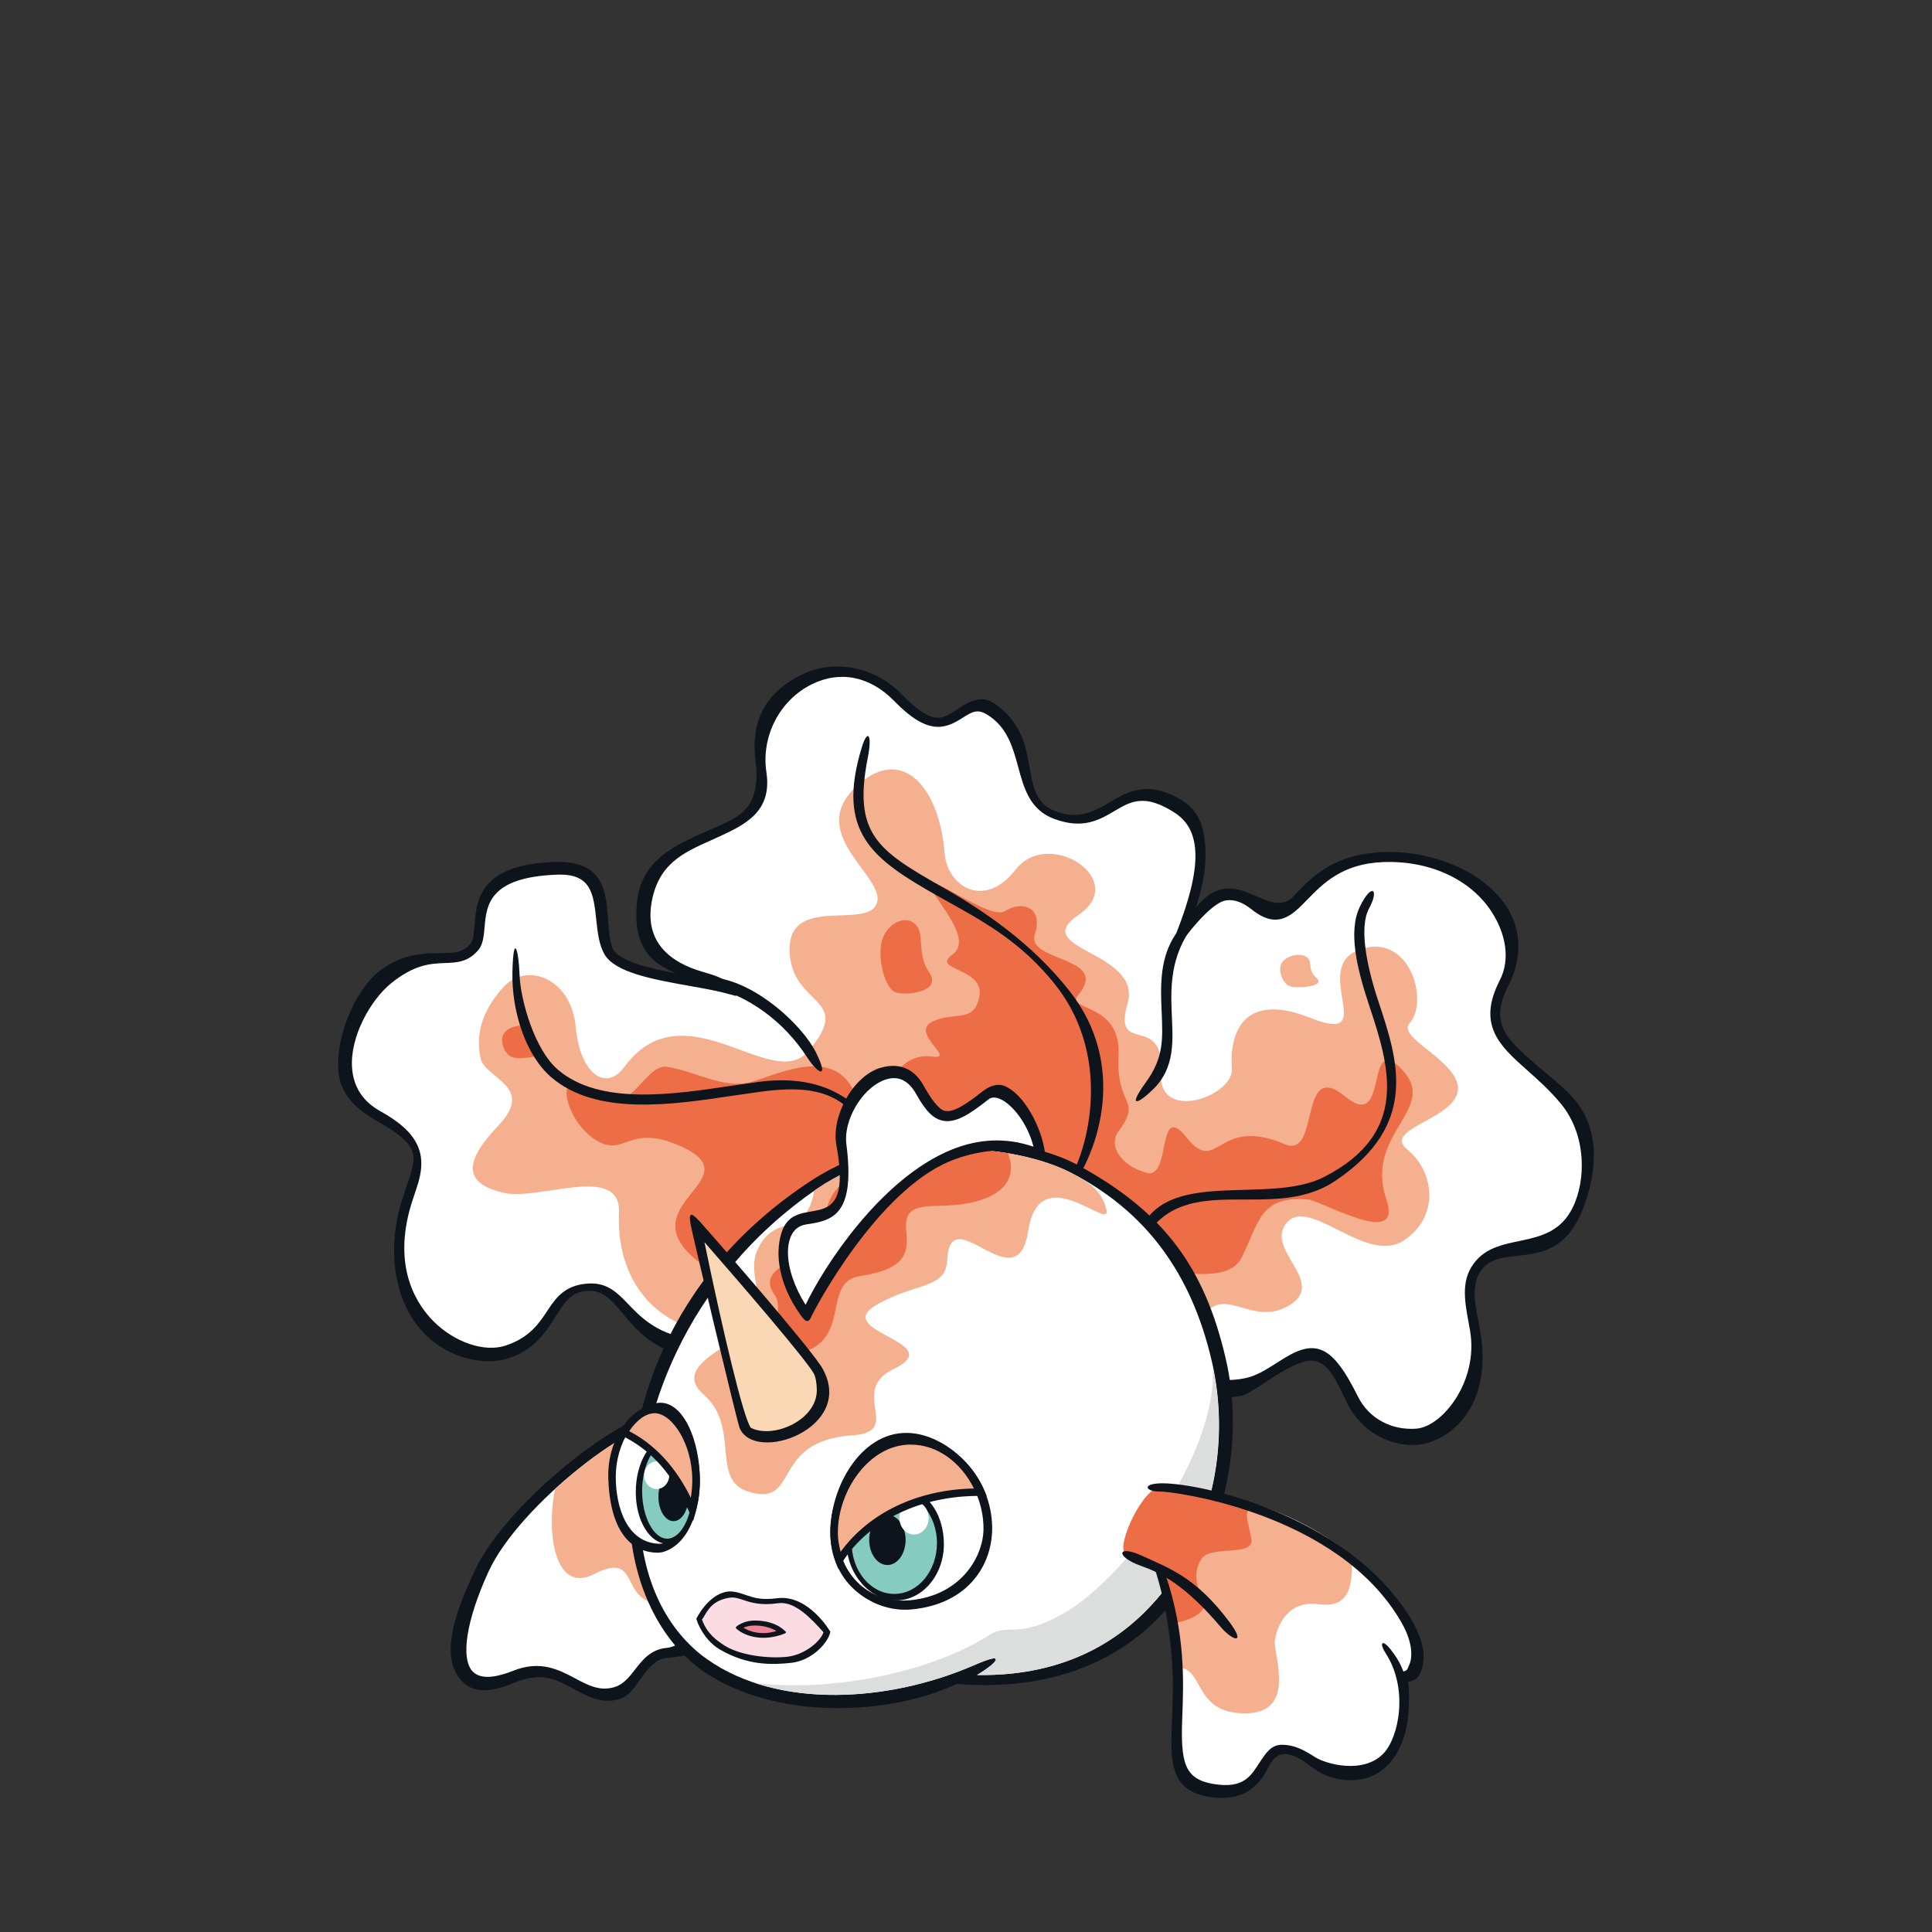 <svg width="800" height="800" viewBox="0 0 800 800" fill="none" xmlns="http://www.w3.org/2000/svg">
<rect x="0" y="0" width="800" height="800" fill="#333333" stroke="none"/>
<g clip-path="url(#clip0_42_69203)">
<path d="M331.844 279.401C318.673 285.919 310.58 296.911 312.825 314.623C315.523 335.97 305.033 338.551 294.527 343.343C282.731 348.722 266.209 354.519 263.913 372.365C261.148 393.729 271.806 399.628 279.999 403.046C268.639 400.901 256.876 398.119 253.943 393.227C252.016 390.009 251.932 380.994 251.413 376.102C250.324 365.813 247.324 356.279 229.328 356.932C197.374 358.088 197.307 373.974 196.452 383.726C196.184 386.792 195.949 389.44 194.86 390.73C191.794 394.366 188.744 394.483 184.119 394.651C178.272 394.885 167.581 393.729 156.79 402.359C147.071 410.134 138.928 429.135 140.117 443.63C140.855 452.695 147.088 459.096 155.299 463.721C174.133 474.311 172.842 478.064 168.586 490.447L166.207 497.719C159.99 518.464 163.375 540.113 176.361 552.848C186.13 562.432 200.524 565.649 210.544 562.432C222.089 558.729 226.748 550.2 230.568 544.335C234.053 539.007 236.55 535.17 242.683 534.55C248.548 533.963 252.318 537.164 256.607 542.408C272.643 562.013 284.222 571.397 351.683 545.559L362.927 541.252C418.256 520.005 429.784 515.581 451.099 525.451C463.448 531.165 470.62 541.738 477.557 551.943C487.141 566.052 493.526 582.59 514.387 577.848C519.263 576.742 536.606 561.712 544.348 563.488C550.648 564.929 553.162 571.632 558.155 581.602C563.567 592.409 575.313 599.162 586.909 598.274C599.191 597.319 618.997 583.26 612.714 549.982C611.021 541.051 609.061 533.209 612.596 527.127C620.673 513.236 643.596 529.087 654.956 501.791C660.318 488.905 663.837 469.82 652.342 455.728C647.584 449.897 639.758 444.216 635.201 440.161C623.588 429.856 616.584 423.639 624.678 407.888C629.939 397.667 630.442 385.77 624.007 375.699C614.423 360.719 592.924 351.972 572.23 352.861C553.882 353.648 544.398 361.524 536.07 370.706C525.229 382.637 511.472 355.29 495.218 375.8C497.48 368.578 499.173 361.272 499.173 354.57C499.173 345.806 497.866 336.908 490.241 331.949C475.513 322.381 466.581 328.011 459.343 332.284C453.511 335.736 446.491 339.824 436.47 335.702C420.485 329.134 433.136 305.691 411.47 291.097C405.454 287.042 399.037 291.968 395.216 294.431C389.871 297.866 385.95 300.447 373.265 287.377C362.139 275.932 345.131 272.832 331.844 279.401Z" fill="#0E141B"/>
<path d="M302.218 408.089C300.492 405.207 296.119 403.916 290.573 402.291C278.625 398.772 265.991 390.696 270.147 371.945C273.615 356.345 284.758 352.357 296.236 347.129C308.385 341.6 319.846 336.372 317.349 319.716C315.121 304.886 322.845 289.923 336.133 283.354C347.896 277.523 360.329 280.053 370.266 290.275C384.19 304.601 391.329 301.904 398.584 297.245C402.522 294.715 404.75 293.509 408.571 295.804C417.066 300.898 419.379 309.394 421.607 317.588C423.97 326.301 426.416 335.316 436.403 339.053C448.417 343.56 455.338 339.455 461.454 335.835C468.156 331.864 473.954 328.446 486.521 336.606C497.614 343.811 497.815 359.076 487.208 386.104L486.069 394.432C491.113 387.093 501.435 373.772 507.685 372.833C511.053 372.331 514.521 373.571 518.308 376.587C529.032 385.166 534.981 379.05 541.264 372.582C547.716 365.946 555.742 357.686 572.431 356.982C591.701 356.161 608.977 363.986 617.774 377.76C623.387 386.523 625.566 397.113 621.008 405.961C611.44 424.577 621.175 433.223 632.469 443.244C636.926 447.198 641.953 451.672 646.511 457.252C656.9 470.003 656.85 488.72 651.169 500.115C641.534 519.468 619.031 508.627 609.262 524.663C604.603 532.32 607.067 541.453 608.709 550.953C612.362 571.983 597.18 590.75 586.523 591.571C576.57 592.342 566.985 587.667 562.327 578.333C556.697 567.09 551.955 560.287 546.107 558.645C539.823 556.885 533.523 561.292 528.01 564.761C524.24 567.14 520.352 569.587 516.18 570.542C498.083 574.647 490.56 563.588 481.042 549.579C474.122 539.392 466.28 527.863 452.891 521.663C429.985 511.04 416.832 516.1 361.485 537.347L350.242 541.654C285.361 566.487 270.515 550.886 259.657 539.509C254.798 534.415 250.575 530.762 242.683 531.55C234.573 532.354 230.786 536.459 227.133 542.022C223.296 547.887 219.341 553.953 209.204 557.22C200.608 559.985 188.51 555.947 179.796 547.401C172.826 540.564 162.336 525.199 170.228 498.875L172.558 491.753C177.3 477.946 173.496 469.015 157.376 460.05C150.305 456.112 146.418 450.147 145.798 442.406C144.742 429.453 153.455 413.953 162.118 407.016C171.82 399.241 178.456 398.99 184.32 398.772C189.197 398.588 193.821 398.404 198.077 393.377C200.021 391.081 200.323 387.663 200.641 384.06C201.445 374.777 202.468 363.198 230.736 362.176C244.861 361.657 245.766 370.152 246.905 380.91C247.458 386.037 248.011 391.332 250.424 395.337C254.898 402.794 270.632 405.592 285.864 408.307C291.159 409.245 296.152 410.133 299.973 411.138L304.916 412.445L302.285 408.072L302.218 408.089Z" fill="white"/>
<path d="M533.037 540.968C550.631 531.367 523.335 517.627 532.719 506.366C542.102 495.106 565.612 523.692 581.044 513.773C595.974 504.171 594.382 485.505 582.636 475.903C570.89 466.302 611.49 462.431 602.375 446.027C597.046 436.425 578.916 428.952 583.708 423.623C591.852 414.575 583.708 385.754 562.914 393.227C542.119 400.701 571.979 433.225 542.639 421.495C513.298 409.766 509.042 430.024 510.098 442.307C511.12 453.969 479.484 464.995 480.757 444.435C482.349 418.831 460.482 437.498 466.883 415.631C473.284 393.764 425.277 393.227 446.608 378.834C467.939 364.44 434.225 342.389 420.468 360.167C407.666 376.706 392.2 367.104 391.128 353.23C389.117 327.09 374.438 308.658 355.923 324.426C330.855 345.757 370.316 364.423 362.29 375.466C356.174 383.861 325.962 371.21 326.968 394.166C327.973 417.122 354.096 412.698 334.575 435.37C319.645 452.713 283.166 408.107 258.401 441.955C251.044 452.009 240.17 444.954 238.36 425.081C236.55 405.208 218.135 397.986 208.366 408.828C198.614 419.669 197.173 429.421 198.966 438.101C200.775 446.764 222.09 449.663 206.188 466.285C190.286 482.907 193.855 490.481 208.517 493.916C223.179 497.351 257.278 481.45 256.306 502.228C255.334 523.005 264.55 551.944 307.027 553.938C349.505 555.932 332.313 548.542 350.158 541.706L361.402 537.399C416.748 516.135 429.902 511.092 452.808 521.715C459.477 524.798 484.444 588.473 493.509 556.485C502.574 524.48 515.376 550.62 532.97 541.019L533.037 540.968Z" fill="#F5B090"/>
<path d="M579.436 441.769C565.193 428.364 575.163 468.965 557.032 454.035C537.394 437.865 546.895 480.175 531.965 473.774C503.831 461.726 504.233 487.112 491.431 471.109C478.629 455.107 485.365 488.888 474.541 485.604C463.699 482.319 458.907 474.31 463.163 468.445C473.15 454.722 462.091 458.844 463.163 436.977C464.236 415.11 441.933 418.679 446.089 412.445C460.633 395.823 424.758 398.571 428.494 386.842C432.231 375.112 422.63 372.967 416.229 377.24C409.828 381.513 382.632 359.646 385.296 367.103C387.542 373.403 403.326 388.919 394.311 395.337C385.296 401.772 407.7 400.699 405.555 412.429C403.427 424.158 394.948 418.427 385.849 423.169C376.751 427.895 396.49 438.954 385.816 437.496C362.34 434.296 362.876 482.839 355.42 456.699C347.947 430.559 321.354 445.539 310.379 448.187C299.42 450.834 288.746 443.897 276.481 441.769C266.326 440.01 261.132 465.261 245.012 452.443C228.893 439.624 233.283 463.117 246.085 471.646C258.887 480.175 259.49 464.457 282.362 474.846C307.983 486.676 271.688 496.177 281.29 513.788C290.891 531.382 339.284 545.893 350.209 541.704L361.452 537.398C416.798 516.134 429.952 511.09 452.858 521.714C453.914 522.2 455.439 524.227 457.282 527.143C474.44 521.244 506.713 535.018 514.002 520.943C521.291 506.867 521.308 494.652 542.086 496.73C550.397 498.808 580.81 516.536 574.09 496.73C564.489 468.462 597.549 458.86 579.419 441.786L579.436 441.769Z" fill="#ED6D46"/>
<path d="M384.794 402.676C379.415 394.834 383.051 387.311 379.365 383.071C375.678 378.832 368.222 381.496 365.541 388.433C362.877 395.371 366.127 409.362 370.903 410.904C375.678 412.445 390.156 410.535 384.777 402.676H384.794Z" fill="#ED6D46"/>
<path d="M545.102 404.938C541.097 401.487 543.812 398.169 541.064 396.292C538.316 394.415 532.769 395.605 530.792 398.655C528.798 401.704 531.228 407.888 534.78 408.558C538.332 409.228 549.107 408.39 545.102 404.938Z" fill="#F5B090"/>
<path d="M222.944 434.28C218.939 430.828 221.654 427.51 218.906 425.634C216.158 423.757 210.611 424.93 208.634 427.996C206.64 431.046 209.07 437.229 212.622 437.899C216.175 438.57 226.949 437.732 222.944 434.28Z" fill="#ED6D46"/>
<path d="M387.977 370.823C404.466 380.19 421.993 388.585 437.308 408.19C461.454 439.122 450.093 479.287 440.676 491.854L442.72 493.228C455.606 476.036 466.481 440.613 443.139 410.703C427.321 390.445 406.862 376.771 390.022 367.22C363.345 352.073 353.107 345.269 359.357 313.6C361.251 304.032 359.24 301.636 356.861 309.428C346.019 344.851 361.402 355.742 387.977 370.84V370.823Z" fill="#0E141B"/>
<path d="M291.829 407.789C310.161 411.961 324.755 423.204 334.29 437.917C338.613 444.586 343.539 447.267 337.909 435.872C332.262 424.461 313.311 407.068 296.42 404.873L291.829 407.789Z" fill="#0E141B"/>
<path d="M481.026 419.116C481.461 430.192 481.981 437.883 474.424 448.255C466.883 458.644 470.854 457.488 477.389 451.154C486.89 441.955 485.634 430.41 485.164 418.931C484.695 407.169 484.796 393.596 496.475 380.258L490.292 382.486C479.987 393.445 480.506 406.482 481.009 419.099L481.026 419.116Z" fill="#0E141B"/>
<path d="M196.821 649.901C187.923 668.602 182.025 686.447 191.341 696.199C195.547 700.606 202.283 701.26 212.103 697.104C223.966 692.094 229.68 695.177 236.265 698.662C241.879 701.645 248.414 705.767 255.904 703.723C261.232 702.265 263.561 697.305 266.242 693.837C269.141 690.1 271.638 686.866 276.514 686.464C280.402 686.145 286.97 685.576 290.103 681.822C300.962 668.836 301.347 636.48 300.124 623.577C298.398 605.48 296.622 586.78 280.334 583.731C261.97 580.296 210.276 621.583 196.804 649.885L196.821 649.901Z" fill="#0E141B"/>
<path d="M195.765 692.178C190.604 686.765 193.067 670.947 202.233 650.89C215.035 622.857 264.567 585.021 279.58 587.836C291.896 590.148 293.991 603.034 295.985 623.996C297.325 638.021 293.186 666.591 283.92 677.667C281.524 680.532 278.91 682.107 276.179 682.342C269.493 682.895 266.024 687.369 262.975 691.306C260.461 694.54 258.082 697.607 254.094 698.696C248.196 700.305 243.571 697.858 238.226 695.01C231.439 691.407 223.731 687.318 212.471 691.843C206.874 694.088 199.435 695.981 195.798 692.178H195.765Z" fill="white"/>
<path d="M295.985 623.995C293.991 603.05 291.897 590.147 279.581 587.835C270.448 586.126 248.514 599.481 229.865 616.522C226.094 634.552 229.663 660.156 245.984 651.811C262.305 643.466 258.417 656.989 266.762 662.2C275.107 667.411 282.664 669.455 289.768 666.908C294.879 653.52 296.99 634.602 295.985 623.995Z" fill="#F5B090"/>
<path d="M212.186 402.493C211.801 419.032 217.833 437.162 228.339 446.127C247.123 462.146 278.307 457.471 303.358 453.717L314.819 452.075C346.019 447.802 354.196 457.437 366.177 481.399L369.897 479.539C360.899 461.543 347.259 443.731 314.283 447.953L302.738 449.612C278.525 453.231 248.38 457.756 231.037 442.96C221.352 434.699 215.504 414.122 215.135 403.616C214.767 393.11 212.572 385.955 212.186 402.493Z" fill="#0E141B"/>
<path d="M566.868 416.1C575.263 441.352 584.094 469.101 548.168 487.399C524.81 499.296 481.897 482.807 471.608 510.908L474.39 511.997C491.9 484.483 526.787 506.384 552.743 489.074C587.763 465.733 578.883 439.107 570.806 414.793C566.081 400.584 562.579 384.112 566.919 376.12C571.258 368.127 567.957 365.329 563.065 375.516C558.172 385.704 561.858 401.036 566.868 416.1Z" fill="#0E141B"/>
<path d="M336.1 488.739C274.453 528.955 259.707 587.451 260.579 626.627C261.232 655.867 273.632 680.13 291.645 692.312C321.304 712.37 368.004 710.51 396.171 697.272C440.81 700.925 468.173 683.398 482.802 666.524C505.808 639.965 516.029 599.063 507.551 562.585C498.837 525.134 482.282 501.659 445.184 481.836C422.361 470.14 372.427 465.046 336.1 488.739Z" fill="#0E141B"/>
<path d="M292.885 687.117C276.28 675.438 265.371 654.342 264.751 626.526C263.897 588.389 282.681 530.311 338.463 492.174C372.88 468.631 421.356 474.295 443.307 485.538C474.105 501.306 493.224 526.826 501.753 563.522C509.93 598.727 501.267 636.479 479.115 662.05C465.074 678.27 442.168 694.205 404.583 693.585C404.583 693.585 410.8 689.899 412.073 687.871C413.347 685.844 410.364 686.48 403.058 689.647C368.523 704.628 322.578 707.979 292.902 687.117H292.885Z" fill="white"/>
<path d="M502.172 565.668C504.401 602.599 465.425 653.89 440.274 668.167C421.674 678.723 417.167 672.238 410.113 676.763C384.408 693.217 342.417 700.791 312.356 696.803C340.423 706.17 375.36 701.646 403.008 689.648C410.314 686.481 413.296 685.845 412.023 687.872C410.749 689.9 404.533 693.586 404.533 693.586C442.134 694.206 465.023 678.271 479.065 662.051C500.764 637 509.494 600.253 502.138 565.668H502.172Z" fill="#DCDDDD"/>
<path d="M313.965 516.873C309.089 526.642 316.612 536.562 313.194 546.264C309.776 555.966 276.179 564.193 291.444 577.548C306.709 590.903 294.041 612.653 309.759 617.613C331.509 624.483 318.539 596.617 352.89 594.338C374.489 592.897 350.98 576.023 370.065 566.858C393.457 555.631 343.339 551.492 363.195 540.148C379.214 530.982 391.681 533.797 392.2 521.833C393.34 495.509 421.205 540.148 425.78 509.618C430.354 479.088 460.382 510.556 458.136 500.854C456.344 493.079 450.831 489.393 443.274 485.522C421.34 474.279 372.847 468.632 338.429 492.158C335.513 494.152 338.329 491.638 335.664 498.609C330.738 511.528 320.818 503.133 313.948 516.873H313.965Z" fill="#F5B090"/>
<path d="M320.835 536.345C326.13 543.667 312.657 563.122 328.459 560.776C354.029 556.955 339.317 530.765 356.324 528.335C393.725 522.99 359.374 499.33 387.625 499.33C409.66 499.33 422.73 491.706 417.418 477.564C398.936 474.464 376.298 475.05 355.855 483.043C347.125 491.186 340.305 496.28 342.216 508.881C344.126 521.482 310.261 521.717 320.851 536.362L320.835 536.345Z" fill="#ED6D46"/>
<path d="M364.2 442.274C353.007 445.944 344.142 462.298 346.338 474.262C353.861 515.047 329.095 492.141 323.515 510.69C320.751 519.856 322.795 532.105 331.207 544.119C333 546.666 334.491 548.425 335.815 545.46C337.49 541.689 363.245 493.146 393.54 480.746C405.404 475.887 420.484 474.48 431.443 479.222L432.75 477.613C431.309 466.453 423.836 452.864 415.927 449.68C412.626 448.356 409.057 450.133 406.644 452.06C398.835 458.31 394.378 460.605 391.278 460.002C388.714 459.499 385.464 454.958 382.313 449.312C378.141 441.805 371.288 439.961 364.217 442.291L364.2 442.274Z" fill="#0E141B"/>
<path d="M326.264 518.615C326.264 516.236 326.616 514.074 327.353 512.248C328.559 509.282 330.704 507.522 333.737 507.02L335.346 506.768C344.059 505.445 351.314 502.73 351.314 485.454C351.314 482.12 351.046 478.249 350.46 473.725C350.359 473.004 350.326 472.267 350.326 471.513C350.326 461.711 358.017 449.864 366.73 447.015C371.958 445.289 376.265 447.384 379.499 453.232C383.336 460.152 386.52 463.286 390.457 464.073C395.668 465.095 401.5 461.476 409.224 455.293C410.464 454.304 411.989 454.204 413.916 454.991C419.144 457.103 425.646 465.43 427.941 474.831C416.983 471.044 405.555 471.329 393.892 476.104C364.753 488.035 341.294 524.161 333.569 540.298C328.978 533.042 326.264 525.05 326.264 518.615Z" fill="white"/>
<path d="M480.12 616.305C495.52 615.82 554.385 622.271 582.133 670.847C589.372 683.515 586.657 693.468 580.323 694.373C583.943 712.47 578.212 735.075 559.512 735.091C546.14 735.091 541.583 724.585 530.674 724.585C522.112 724.585 523.134 745.212 500.697 741.408C473.803 736.867 498.888 704.31 479.886 650.036C473.485 647.254 469.145 644.087 466.447 640.82L480.104 616.305H480.12Z" fill="white"/>
<path d="M515.594 709.471C537.411 709.421 527.055 684.638 527.893 679.125C528.748 673.612 532.987 662.57 545.722 664.262C557.3 665.804 560.367 659.168 559.73 645.16C530.272 620.696 486.454 617.127 480.121 616.289C473.787 615.451 462.107 639.63 465.928 643.25C469.748 646.852 473.502 647.255 479.903 650.019C485.265 665.335 487.108 678.907 487.611 690.62C498.821 690.151 493.76 709.504 515.594 709.454V709.471Z" fill="#F5B090"/>
<path d="M497.396 660.122C495.654 657.693 493.743 650.471 497.765 645.176C501.803 639.864 519.481 644.656 518.174 637.267C516.867 629.894 514.538 625.638 518.576 623.979C499.91 618.181 483.773 616.79 480.121 616.304C473.787 615.467 462.107 639.646 465.928 643.265C469.748 646.868 473.502 647.27 479.903 650.035C482.634 657.86 484.46 665.216 485.65 672.12C493.073 671.064 502.406 667.11 497.396 660.139V660.122Z" fill="#ED6D46"/>
<path d="M583.943 669.809C556.781 626.175 494.246 613.507 480.053 614.228C472.513 614.613 474.775 617.713 480.12 617.596C485.466 617.479 554.234 626.209 580.34 671.87C585.015 680.047 585.015 686.381 583.44 689.598C582.904 690.687 582.921 691.86 581.061 692.112C581.061 692.112 579.787 687.906 575.883 683.063C571.979 678.22 571.191 680.617 573.772 684.571C583.39 699.384 579.201 719.592 572.8 726.144C564.371 734.807 548.989 730.4 544.649 727.652C540.628 725.105 536.455 722.474 530.691 722.474C526.418 722.474 524.139 725.926 521.726 729.579C518.04 735.159 515.225 740.856 502.406 738.694C490.392 736.667 488.85 729.78 489.537 711.432C490.107 696.451 490.945 676.712 482.533 651.729C481.913 650.774 479.031 648.076 477.959 648.897C483.756 666.39 485.683 685.727 485.683 698.345C485.683 703.02 485.047 718.335 485.047 721.184C485.047 733.483 487.342 741.777 500.412 743.989C515.895 746.603 521.927 738.259 525.178 731.874C527.507 727.3 531.143 722.34 542.42 731.171C546.543 734.405 551.888 737.153 559.512 737.136C566.147 737.136 571.861 734.438 576.017 729.378C580.809 723.513 583.44 714.498 583.44 704.779C583.44 701.847 583.541 699.384 583.038 696.401C586.506 695.898 589.104 694.022 589.489 686.146C589.707 681.622 587.16 674.987 583.943 669.792V669.809Z" fill="#0E141B"/>
<path d="M286.065 507.488C287.155 513.068 305.302 589.008 306.24 591.253C312.524 606.334 354.415 591.253 340.591 566.689C335.966 558.478 293.22 509.566 289.668 505.712C286.116 501.858 284.993 501.909 286.065 507.488Z" fill="#0E141B"/>
<path d="M291.695 514.342C308.351 533.394 333.804 563.053 336.954 568.716C337.742 570.14 338.161 572.587 338.228 575.419C338.479 587.885 320.449 595.945 310.948 591.253C307.932 587.701 299.135 550.452 291.695 514.342Z" fill="#FBD8B5"/>
<path d="M300.911 659.1C293.002 660.458 288.327 670.327 288.327 670.327C289.885 675.404 293.622 680.448 298.197 683.096C309.775 689.815 320.114 689.362 327.654 688.541C335.982 687.637 342.836 680.515 343.841 675.689C343.841 675.689 334.876 660.19 321.924 661.781C315.137 662.619 312.373 661.631 309.222 660.592C306.809 659.787 303.76 658.598 300.911 659.084V659.1Z" fill="#0E141B"/>
<path d="M292.281 668.015C293.907 665.568 295.767 662.804 301.514 661.664C303.81 661.195 305.569 661.781 307.798 662.519C310.982 663.574 314.953 664.898 322.208 663.859C329.078 662.871 335.881 670.176 340.992 675.89C339.786 679.593 333.284 685.24 325.878 686.045C318.656 686.815 305.938 685.71 299.001 680.716C297.225 679.443 292.784 676.711 290.673 670.579C291.31 669.925 291.729 668.853 292.281 668.032V668.015Z" fill="#FADCE2"/>
<path d="M310.915 671.115C308.15 671.416 305.636 672.874 305.1 673.41C304.547 673.947 304.463 674.047 305.284 674.717C309.055 677.767 316.142 679.677 324.303 676.644C325.978 676.024 325.61 675.823 324.554 674.902C320.097 670.964 313.344 670.847 310.915 671.115Z" fill="#0E141B"/>
<path d="M311.133 673.175C312.607 673.007 317.282 672.857 321.488 675.37C315.305 677.314 310.278 675.571 307.832 673.996C308.586 673.661 309.608 673.326 311.133 673.158V673.175Z" fill="#EE869A"/>
<path d="M472.212 648.31C480.372 651.192 490.342 655.867 505.456 673.679C510.383 679.477 516.197 681.186 509.076 671.635C495.017 652.817 483.706 649.248 473.25 644.372C462.225 639.228 461.94 644.674 472.212 648.293V648.31Z" fill="#0E141B"/>
<path d="M343.824 634.537C343.824 643.987 347.36 652.399 353.761 658.213C360.011 663.894 368.657 667.278 377.538 666.424C400.729 664.212 410.984 648.143 410.833 632.459C410.649 612.535 395.048 595.059 377.069 595.059C358.034 595.059 343.824 615.903 343.824 634.537Z" fill="#0E141B"/>
<path d="M355.855 655.917C350.108 650.689 346.941 643.098 346.941 634.553C346.941 617.394 359.827 598.191 377.069 598.191C393.406 598.191 407.247 614.73 407.247 632.994C407.247 644.288 398.165 660.592 376.918 662.62C368.909 663.39 361.435 661.011 355.839 655.934L355.855 655.917Z" fill="white"/>
<path d="M350.577 638.96C350.577 651.712 360.212 662.687 371.104 662.687C381.995 662.687 390.843 652.164 390.843 639.412C390.843 626.661 383.369 615.099 370.316 615.836C359.441 616.439 350.577 626.208 350.577 638.96Z" fill="#0E141B"/>
<path d="M352.655 638.96C352.655 627.365 360.581 617.914 370.316 617.914C380.051 617.914 387.977 627.348 387.977 638.96C387.977 650.572 380.051 660.006 370.316 660.006C360.581 660.006 352.655 650.572 352.655 638.96Z" fill="#85CBBF"/>
<path d="M374.991 637.653C374.991 643.383 371.623 648.042 367.451 648.042C363.279 648.042 359.911 643.383 359.911 637.653C359.911 631.922 363.279 627.264 367.451 627.264C371.623 627.264 374.991 631.922 374.991 637.653Z" fill="#0E141B"/>
<path d="M384.542 628.555C384.542 632.341 381.828 635.408 378.476 635.408C375.125 635.408 372.411 632.341 372.411 628.555C372.411 624.768 375.125 621.701 378.476 621.701C381.828 621.701 384.542 624.768 384.542 628.555Z" fill="white"/>
<path d="M343.824 634.536C343.824 638.725 344.545 642.78 345.986 646.6L347.075 649.516L348.751 646.902C359.91 629.475 381.375 619.204 406.192 619.422H408.571L407.633 617.243C401.868 603.771 388.078 593.332 375.276 593.332C356.241 593.332 343.808 615.903 343.808 634.553L343.824 634.536Z" fill="#0E141B"/>
<path d="M346.941 634.535C346.941 617.377 359.827 598.174 377.069 598.174C387.944 598.174 397.73 605.245 403.293 616.354C379.767 616.79 359.827 626.459 348.081 642.578C347.393 639.981 346.924 637.317 346.924 634.535H346.941Z" fill="#F5B090"/>
<path d="M251.865 611.68C252.452 633.396 260.763 642.746 272.191 642.947C275.19 642.998 278.541 641.205 281.122 638.725C286.467 633.58 289.802 623.711 289.802 612.97C289.802 596.8 280.887 582.055 271.102 582.055C261.316 582.055 251.463 596.18 251.882 611.663L251.865 611.68Z" fill="#0E141B"/>
<path d="M272.71 639.227C259.623 638.707 254.982 624.062 254.982 611.679C254.982 596.749 263.645 585.188 271.085 585.188C278.139 585.188 286.668 597.587 286.668 612.986C286.668 622.755 283.635 631.988 278.96 636.495C276.983 638.389 274.872 639.311 272.71 639.227Z" fill="white"/>
<path d="M263.26 617.813C263.26 630.045 269.292 639.227 276.279 639.227C283.267 639.227 288.746 629.643 288.746 617.411C288.746 605.178 283.267 595.594 276.279 595.594C269.292 595.594 263.26 605.597 263.26 617.829V617.813Z" fill="#0E141B"/>
<path d="M265.89 617.393C265.89 606.686 270.649 597.654 276.279 597.654C281.909 597.654 286.668 606.703 286.668 617.393C286.668 628.084 281.909 637.132 276.279 637.132C270.649 637.132 265.89 628.084 265.89 617.393Z" fill="#85CBBF"/>
<path d="M278.876 629.877C282.319 629.877 285.11 625.338 285.11 619.739C285.11 614.14 282.319 609.602 278.876 609.602C275.434 609.602 272.643 614.14 272.643 619.739C272.643 625.338 275.434 629.877 278.876 629.877Z" fill="#0E141B"/>
<path d="M277.117 610.858C277.117 614.009 274.788 616.572 271.923 616.572C269.057 616.572 266.728 614.009 266.728 610.858C266.728 607.708 269.057 605.145 271.923 605.145C274.788 605.145 277.117 607.708 277.117 610.858Z" fill="white"/>
<path d="M256.942 592.359L256.088 593.817L257.613 594.554C269.627 600.352 278.659 610.54 285.244 625.738L287.02 629.843L288.176 625.537C289.249 621.549 289.802 617.326 289.802 612.986C289.802 596.816 283.233 580.848 273.447 580.848C268.37 580.848 260.746 585.908 256.959 592.343L256.942 592.359Z" fill="#0E141B"/>
<path d="M271.085 585.188C278.139 585.188 286.668 597.587 286.668 612.986C286.668 615.449 286.417 617.829 286.048 620.192C279.664 607.306 271.286 598.257 260.545 592.611C263.645 588.003 267.465 585.188 271.068 585.188H271.085Z" fill="#F5B090"/>
</g>
<defs>
<clipPath id="clip0_42_69203">
<rect width="520" height="468.508" fill="white" transform="translate(140 276)"/>
</clipPath>
</defs>
</svg>
